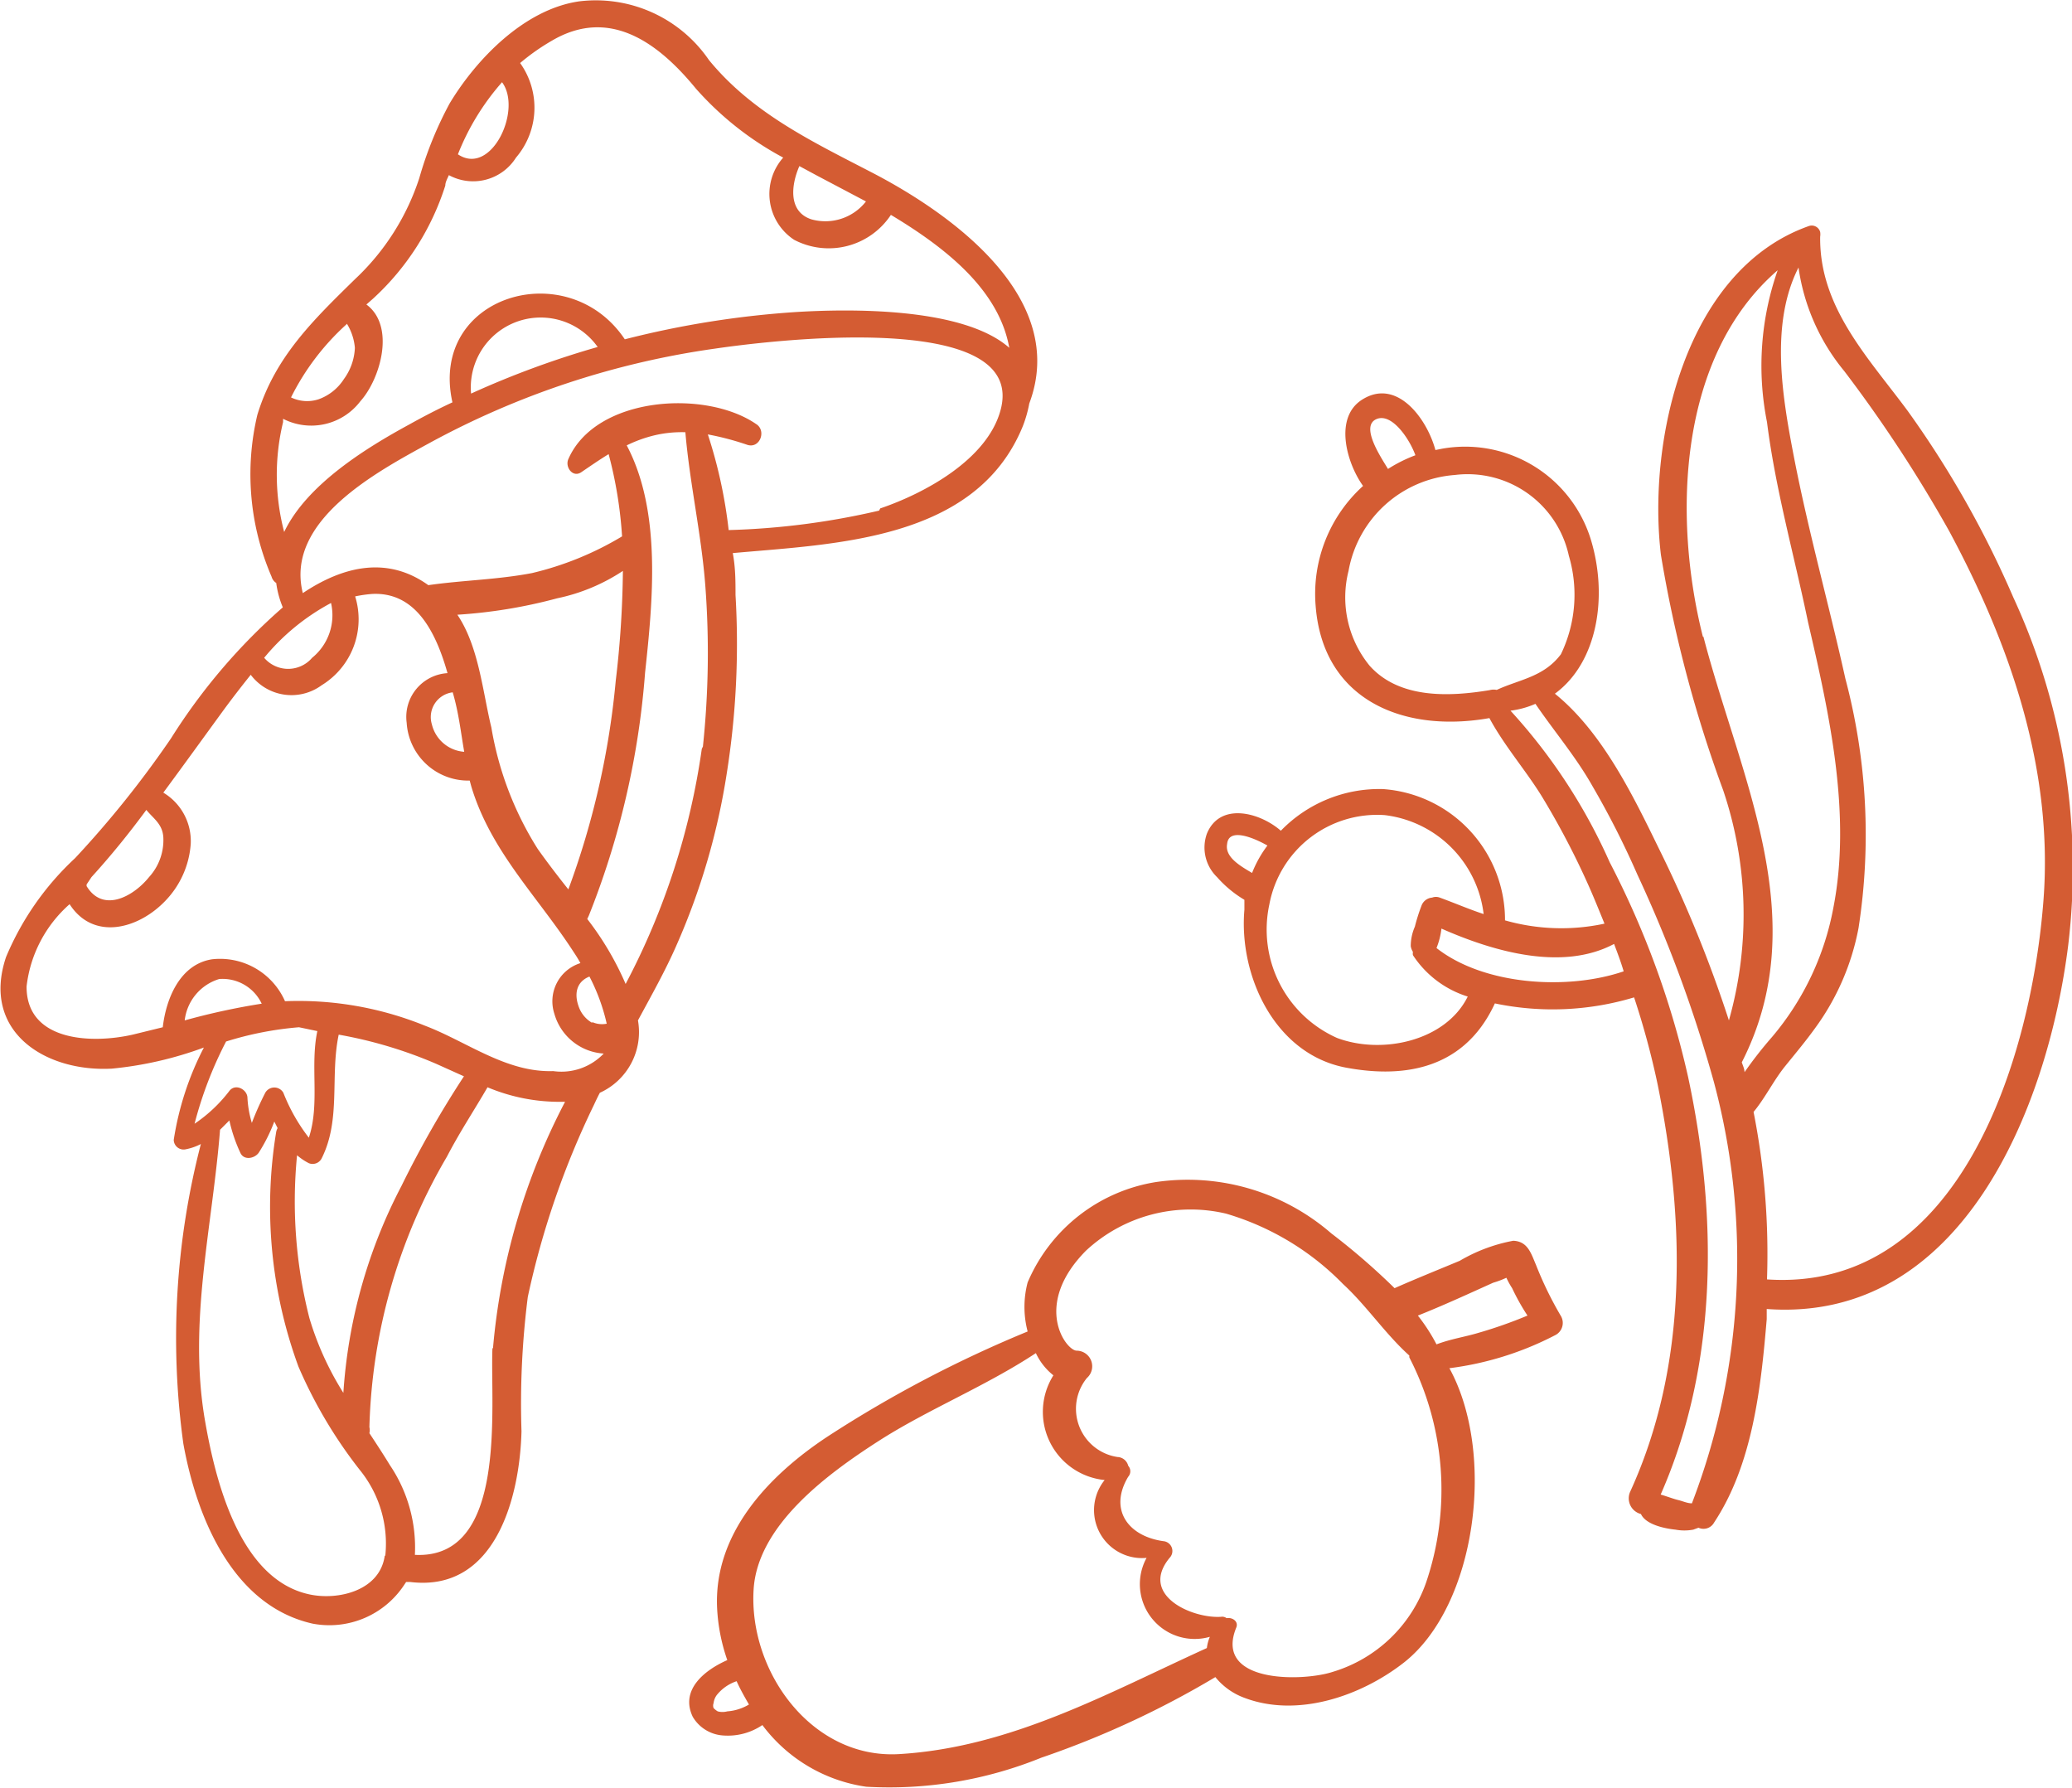 <svg id="Layer_1" data-name="Layer 1" xmlns="http://www.w3.org/2000/svg" viewBox="0 0 75.61 65.23"><defs><style>.cls-1{fill:#d45c33;}</style></defs><title>ingredients</title><path class="cls-1" d="M71.14,34.83a14.18,14.18,0,0,1,.21,8.4,46.49,46.49,0,0,0-2.57-6.3C67.84,35,66.72,32.7,65,31.31c1.57-1.15,1.94-3.57,1.31-5.63a4.8,4.8,0,0,0-5.42-3.31l-.25.05c-.3-1.12-1.38-2.62-2.64-1.86-1.08.64-.61,2.32,0,3.17a5.31,5.31,0,0,0-1.73,4.38c.27,3.47,3.25,4.64,6.34,4.09.57,1.06,1.41,2,2,3a29,29,0,0,1,1.65,3.18c.19.43.37.88.55,1.32a7.49,7.49,0,0,1-3.63-.12,4.79,4.79,0,0,0-4.45-4.79A5,5,0,0,0,55,36.31c-.78-.68-2.23-1.05-2.7.11A1.5,1.5,0,0,0,52.67,38a4.15,4.15,0,0,0,1,.83c0,.12,0,.24,0,.36-.21,2.4,1.1,5.26,3.69,5.76,1.85.35,4.26.24,5.45-2.34a10.3,10.3,0,0,0,5.08-.22,29.27,29.27,0,0,1,.86,3.18c1,4.94,1.13,10.19-1,14.85a.59.59,0,0,0,.39.82c.18.39.87.53,1.26.57a1.78,1.78,0,0,0,.65,0l.19-.07a.44.44,0,0,0,.57-.19c1.41-2.13,1.71-4.93,1.92-7.42,0-.12,0-.25,0-.37,7.14.52,10.26-7.38,11-13.26a23.54,23.54,0,0,0-2-12.7A36.3,36.3,0,0,0,77.88,21c-1.44-1.95-3.23-3.78-3.2-6.36a.57.57,0,0,0,0-.18h0a.32.32,0,0,0-.42-.21c-4.51,1.6-5.89,7.84-5.39,12A46.85,46.85,0,0,0,71.14,34.83Zm1.11,11.74c.43-.52.73-1.15,1.16-1.68s.74-.9,1.08-1.37a9,9,0,0,0,1.59-3.66,22.19,22.19,0,0,0-.48-9.1c-.59-2.66-1.33-5.29-1.86-8-.43-2.22-.91-4.91.15-7a7.62,7.62,0,0,0,1.67,3.78,50.16,50.16,0,0,1,3.83,5.84c2.23,4.15,3.8,8.68,3.44,13.45-.43,5.67-3,14.33-10.09,13.85A26.73,26.73,0,0,0,72.25,46.57ZM54.51,36.85a4.21,4.21,0,0,0-.56,1c-.46-.27-1-.59-.91-1.06C53.1,36.19,54,36.56,54.51,36.85Zm7.89,2.5c-.52-.17-1-.38-1.6-.6a.39.39,0,0,0-.28,0,.45.45,0,0,0-.39.3,6.7,6.7,0,0,0-.24.76,1.78,1.78,0,0,0-.15.71.54.54,0,0,0,.08.21.31.31,0,0,0,0,.12,3.7,3.7,0,0,0,2,1.51c-.8,1.62-3.12,2.13-4.77,1.51A4.33,4.33,0,0,1,54.58,39a4,4,0,0,1,4.21-3.26A4.13,4.13,0,0,1,62.4,39.35Zm4.76,1.09c.12.32.24.63.35,1-2.05.7-5.1.51-6.83-.85a2.74,2.74,0,0,0,.18-.71C62.74,40.71,65.26,41.45,67.16,40.44ZM59.91,22.61a5.25,5.25,0,0,0-1,.5c-.28-.46-1-1.54-.44-1.81S59.69,22,59.91,22.61Zm3,8.57a.54.54,0,0,0-.29,0c-1.45.24-3.29.33-4.38-.89a3.94,3.94,0,0,1-.77-3.46,4.26,4.26,0,0,1,3.88-3.5,3.78,3.78,0,0,1,4.16,2.95,5,5,0,0,1-.29,3.59C64.59,30.71,63.69,30.79,62.86,31.18ZM70,60.85h0c-.17,0-.33-.08-.5-.12s-.43-.14-.64-.2c2.1-4.77,2.08-10.21,1-15.24A32.32,32.32,0,0,0,67,37.46a20.47,20.47,0,0,0-3.62-5.53,3.3,3.3,0,0,0,.91-.25c.68,1,1.47,1.92,2.08,3a31.57,31.57,0,0,1,1.64,3.23,48.62,48.62,0,0,1,2.79,7.56A24.89,24.89,0,0,1,70,60.85Zm.4-31.62C69.3,24.87,69.49,19,73.13,15.86a10.52,10.52,0,0,0-.39,5.54c.31,2.46,1,4.89,1.5,7.31.78,3.35,1.59,7,.92,10.42a10.16,10.16,0,0,1-2.24,4.71,14.6,14.6,0,0,0-1,1.28c0-.12-.06-.24-.1-.36C74.48,39.54,71.76,34.38,70.42,29.23Z" transform="translate(-8.26 -6)"/><path class="cls-1" d="M45.58,21.56a4.52,4.52,0,0,0,.24-.84c1.44-3.83-2.78-6.9-5.79-8.45-2.16-1.12-4.32-2.15-5.9-4.08a5,5,0,0,0-4.74-2.14c-2,.29-3.75,2.11-4.72,3.72a13.48,13.48,0,0,0-1.11,2.73,8.78,8.78,0,0,1-2.35,3.69c-1.53,1.5-2.92,2.84-3.56,4.95a9.42,9.42,0,0,0,.52,5.9.4.4,0,0,0,.17.23,3.48,3.48,0,0,0,.24.89,21.62,21.62,0,0,0-4.08,4.78A36.78,36.78,0,0,1,11,37.31a10.39,10.39,0,0,0-2.52,3.61c-.91,2.71,1.42,4.2,3.86,4.07a13.37,13.37,0,0,0,3.36-.77,10.93,10.93,0,0,0-1.1,3.37.36.36,0,0,0,.45.34,2,2,0,0,0,.54-.19,28.2,28.2,0,0,0-.64,10.93c.48,2.66,1.78,5.91,4.72,6.57A3.27,3.27,0,0,0,23,63.84l.08-.12.15,0c3.13.38,4-3.13,4.06-5.5a30.88,30.88,0,0,1,.23-4.9,30.85,30.85,0,0,1,2.41-7c.07-.15.14-.3.22-.45a2.43,2.43,0,0,0,1.39-2.64c.49-.91,1-1.81,1.41-2.75a24.86,24.86,0,0,0,1.83-6.26,30.19,30.19,0,0,0,.32-6.51c0-.5,0-1-.1-1.53C38.74,25.84,43.87,25.73,45.58,21.56Zm-8.15-9.5.63.34,1.8.95a1.88,1.88,0,0,1-2,.65C37,13.71,37.14,12.72,37.43,12.06ZM26.58,9c.75,1-.39,3.45-1.61,2.63A8.9,8.9,0,0,1,26.58,9Zm-5.65,8.83a2,2,0,0,1,.28.86,2.07,2.07,0,0,1-.4,1.14,1.83,1.83,0,0,1-.93.74,1.35,1.35,0,0,1-1-.07A9,9,0,0,1,20.93,17.81ZM18.59,21.4l0-.12a2.25,2.25,0,0,0,2.82-.64c.73-.81,1.29-2.74.22-3.53l.25-.22a9.48,9.48,0,0,0,2.63-4.12c0-.13.08-.26.13-.38a1.85,1.85,0,0,0,2.45-.64,2.8,2.8,0,0,0,.15-3.45,7.81,7.81,0,0,1,1.15-.81c2.13-1.26,3.92.1,5.27,1.75a11.47,11.47,0,0,0,3.18,2.51,2,2,0,0,0,.4,3,2.72,2.72,0,0,0,3.53-.91c2,1.2,3.94,2.73,4.32,4.85-1.72-1.52-6-1.41-7.71-1.31a34.22,34.22,0,0,0-6.32,1v0c-2.08-3.11-7.16-1.6-6.29,2.3-.54.25-1.06.52-1.58.81-1.6.87-3.74,2.2-4.56,3.92A8.2,8.2,0,0,1,18.59,21.4Zm11.48-2.74a33.22,33.22,0,0,0-4.62,1.7A2.55,2.55,0,0,1,30.07,18.66ZM20.34,28a2,2,0,0,1-.69,2A1.15,1.15,0,0,1,17.9,30,8.08,8.08,0,0,1,20.34,28Zm-8.74,10c.72-.79,1.39-1.62,2-2.45.26.32.59.51.62,1A2,2,0,0,1,13.7,38c-.57.71-1.68,1.32-2.28.33l0-.06ZM15,43.23a1.79,1.79,0,0,1,1.26-1.51,1.58,1.58,0,0,1,1.55.9A25,25,0,0,0,15,43.23ZM15.36,47A14.22,14.22,0,0,1,16.51,44a12.18,12.18,0,0,1,2.66-.52l.67.14c-.27,1.27.1,2.66-.31,3.89a6.62,6.62,0,0,1-.93-1.64.38.38,0,0,0-.66,0,10.83,10.83,0,0,0-.49,1.1,3.85,3.85,0,0,1-.16-.91c0-.3-.42-.54-.65-.27A5.36,5.36,0,0,1,15.36,47ZM20,48.26c.71-1.42.3-3,.62-4.51a16,16,0,0,1,3.57,1.07l1,.45a37,37,0,0,0-2.28,4,18.91,18.91,0,0,0-2.12,7.55,11,11,0,0,1-1.24-2.73,17.23,17.23,0,0,1-.45-5.94,2.16,2.16,0,0,0,.43.29A.37.37,0,0,0,20,48.26Zm2.3,14.5c-.18,1.29-1.72,1.64-2.76,1.41-2.57-.56-3.44-4.24-3.81-6.4-.6-3.57.28-7,.56-10.55l.34-.34a5.66,5.66,0,0,0,.4,1.18c.13.29.52.21.67,0a6.07,6.07,0,0,0,.57-1.14l.12.24a.5.5,0,0,0-.05.13,16.9,16.9,0,0,0,.81,8.57,17,17,0,0,0,2.23,3.76A4.26,4.26,0,0,1,22.32,62.76Zm3.93-7.57c-.09,2.12.58,7.71-2.83,7.54a5.37,5.37,0,0,0-.91-3.27c-.25-.41-.5-.79-.75-1.17a.48.48,0,0,0,0-.22,20.53,20.53,0,0,1,2.83-9.87c.45-.87,1-1.7,1.48-2.53a6.77,6.77,0,0,0,2.72.53h.11A23.78,23.78,0,0,0,26.25,55.19Zm2.2-10.11c-1.71.05-3.14-1.08-4.67-1.66a12.27,12.27,0,0,0-5.1-.89A2.59,2.59,0,0,0,16,41c-1.17.18-1.68,1.43-1.8,2.48l-1.1.27c-1.5.34-3.88.25-3.87-1.76a4.71,4.71,0,0,1,1.57-3c.87,1.35,2.52.91,3.51-.14a3.32,3.32,0,0,0,.91-2.06,2.06,2.06,0,0,0-1-1.87c.74-1,1.46-2,2.19-3,.3-.41.64-.85,1-1.3A1.86,1.86,0,0,0,20,31a2.82,2.82,0,0,0,1.22-3.24,4.55,4.55,0,0,1,.63-.09c1.53-.07,2.29,1.29,2.74,2.89a1.6,1.6,0,0,0-1.49,1.81,2.25,2.25,0,0,0,2.3,2.11l.06.22c.71,2.36,2.41,4,3.71,6,.1.15.19.29.27.44a1.46,1.46,0,0,0-.95,1.85,2,2,0,0,0,1.8,1.45A2.13,2.13,0,0,1,28.45,45.08ZM25.2,33.43a1.31,1.31,0,0,1-1.18-1,.91.91,0,0,1,.76-1.17C25,32,25.08,32.75,25.2,33.43Zm-.27-5a18.4,18.4,0,0,0,3.66-.6,6.88,6.88,0,0,0,2.4-1,36.17,36.17,0,0,1-.26,4A29.79,29.79,0,0,1,29,38.45c-.39-.49-.78-1-1.12-1.48a12,12,0,0,1-1.69-4.43C25.87,31.23,25.73,29.56,24.93,28.4Zm4.94,14.89a1.1,1.1,0,0,1-.48-.56c-.19-.49-.1-.94.38-1.13a7.11,7.11,0,0,1,.63,1.72s0,0,0,0A.87.87,0,0,1,29.87,43.29Zm4-10a26.2,26.2,0,0,1-2.78,8.58,10.94,10.94,0,0,0-1.4-2.37l.06-.13a30,30,0,0,0,2.05-8.86c.28-2.6.61-5.87-.67-8.29a4.82,4.82,0,0,1,1.07-.38,4.36,4.36,0,0,1,1.07-.1c.16,1.88.59,3.74.73,5.63A32.54,32.54,0,0,1,33.91,33.24Zm6.47-8.69a27.34,27.34,0,0,1-5.49.71,17.48,17.48,0,0,0-.76-3.49,10.17,10.17,0,0,1,1.44.38c.46.15.71-.52.32-.76C34,20.2,30,20.46,29,22.75c-.13.29.16.69.47.48s.67-.46,1-.66a15.42,15.42,0,0,1,.49,3,11.5,11.5,0,0,1-3.29,1.34c-1.25.24-2.53.26-3.78.44-1.49-1.07-3.1-.7-4.58.29C18.65,25,22,23.22,23.94,22.16a30.7,30.7,0,0,1,10.41-3.44c1.7-.25,11.45-1.52,10.42,2.25C44.28,22.77,42,24,40.38,24.55Z" transform="translate(-8.26 -6)"/><path class="cls-1" d="M65.21,54a13.15,13.15,0,0,1-.9-1.85c-.18-.42-.3-.86-.83-.88a6,6,0,0,0-1.95.73c-.79.33-1.59.65-2.38,1a24.51,24.51,0,0,0-2.31-2,8,8,0,0,0-6.41-1.87,6.14,6.14,0,0,0-4.67,3.66,3.5,3.5,0,0,0,0,1.79,44.27,44.27,0,0,0-7.28,3.82c-2.16,1.42-4.2,3.55-4.05,6.31a6.75,6.75,0,0,0,.37,1.86c-.84.37-1.73,1.09-1.26,2.07a1.39,1.39,0,0,0,1.11.68,2.25,2.25,0,0,0,1.43-.38,5.75,5.75,0,0,0,3.79,2.25,14.75,14.75,0,0,0,6.39-1.06,33.57,33.57,0,0,0,6.35-2.94,2.45,2.45,0,0,0,1.07.76c1.94.73,4.25-.07,5.81-1.29,2.65-2.08,3.37-7.63,1.66-10.74A11.48,11.48,0,0,0,65,54.72.5.5,0,0,0,65.21,54ZM62.75,52.8a3.35,3.35,0,0,0,.48-.18,2.91,2.91,0,0,0,.21.38A8,8,0,0,0,64,54a16.53,16.53,0,0,1-1.79.63c-.5.15-1,.22-1.53.42A6.58,6.58,0,0,0,60,54C60.93,53.63,61.84,53.21,62.75,52.8ZM34.8,68.44a.68.68,0,0,1-.35,0,.7.7,0,0,1-.15-.12.25.25,0,0,1,0-.18.61.61,0,0,1,.12-.3,1.56,1.56,0,0,1,.72-.5c.13.29.29.57.45.85A1.78,1.78,0,0,1,34.8,68.44ZM41.06,70c-3.17.18-5.48-3-5.3-6,.14-2.37,2.74-4.25,4.54-5.41s3.91-2,5.76-3.22a2.26,2.26,0,0,0,.64.81A2.5,2.5,0,0,0,48.57,60a1.75,1.75,0,0,0,1.53,2.84,2,2,0,0,0,2.31,2.88,1.46,1.46,0,0,0-.11.41C48.67,67.78,45.14,69.76,41.06,70ZM60.3,63.74A5.19,5.19,0,0,1,56.89,67c-1.1.36-4.34.42-3.52-1.61.1-.23-.14-.39-.35-.35a.26.26,0,0,0-.2-.05c-1.06.07-3-.79-1.88-2.15a.36.36,0,0,0-.23-.61c-1.28-.18-2-1.15-1.28-2.35a.3.3,0,0,0,0-.4.42.42,0,0,0-.39-.32,1.78,1.78,0,0,1-1.12-2.88.57.57,0,0,0-.37-1c-.39,0-1.63-1.66.34-3.65A5.61,5.61,0,0,1,53,50.28a9.84,9.84,0,0,1,4.27,2.57c.85.78,1.55,1.83,2.42,2.61a.19.19,0,0,0,0,.07A10.52,10.52,0,0,1,60.3,63.74Z" transform="translate(-8.26 -6)"/></svg>